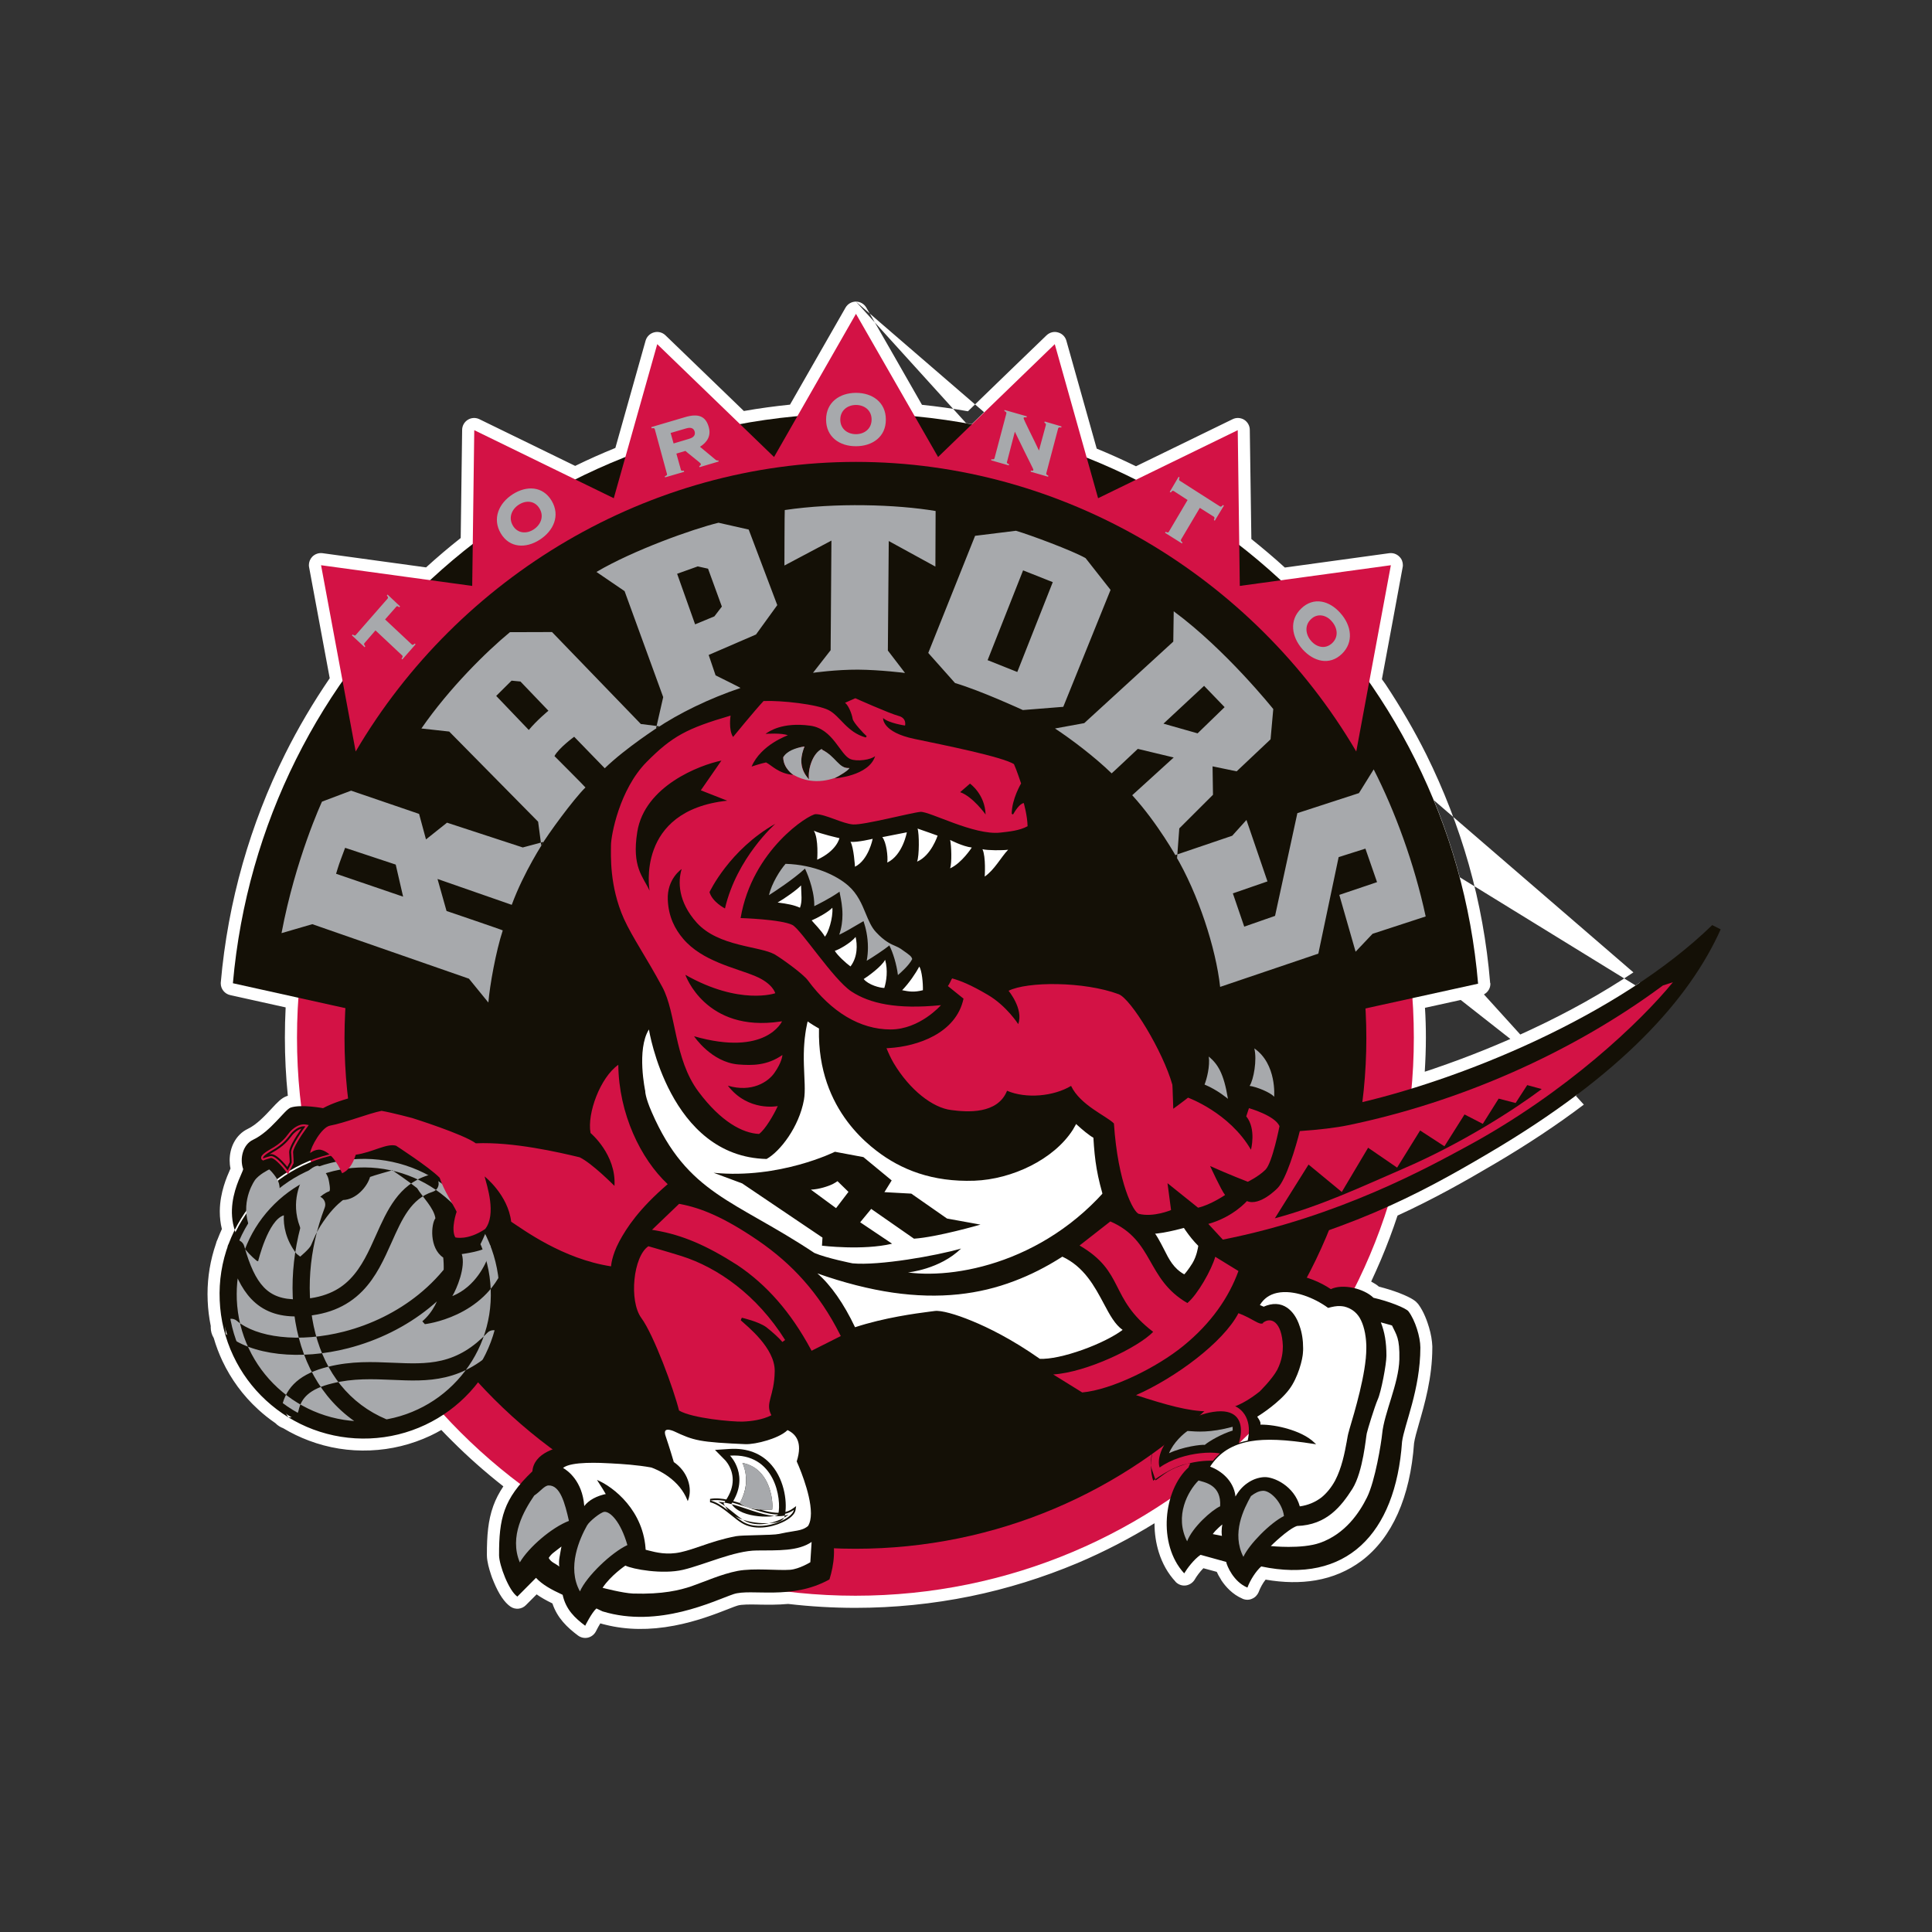 <svg width="512" height="512" viewBox="0 0 512 512" version="1.1" xmlns="http://www.w3.org/2000/svg" xmlns:sketch="http://www.bohemiancoding.com/sketch/ns"><rect x="0" y="0" width="512" height="512" fill="#333333" stroke="none"/><title>toronto-raptors</title><desc>Created with Sketch.</desc><g sketch:type="MSShapeGroup" stroke="none" stroke-width="1" fill="none"><path d="M434.655 260.338c-8.099 5.44-17.338 10.595-27.388 15.31-8.327 3.914-17.026 7.427-25.839 10.441-2.483.848-4.909 1.638-7.335 2.384.416-4.48.59-8.982.59-13.5 0-3.468-.115-6.943-.348-10.406l17.442-3.841v-.041c-.889-10.406-2.784-20.767-5.614-30.788-2.784-9.79-6.444-19.388-11.007-28.525-3.129-6.292-6.733-12.417-10.638-18.286-.53-.796-1.063-1.588-1.606-2.373l5.683-30.965s-17.268 2.373-29.166 4.001c-.104-.115-.231-.242-.403-.357-3.373-3.139-6.921-6.135-10.593-8.987-.174-12.236-.404-30.471-.404-30.471s-16.032 7.821-26.971 13.166c-4.264-2.136-8.642-4.093-13.006-5.836l-.07-.023c-3.362-12.098-8.456-30.093-8.456-30.093s-12.834 12.415-21.995 21.257c-4.967-.947-9.997-1.645-15.079-2.124-6.444-11.221-15.617-27.18-15.617-27.18s-9.108 15.925-15.535 27.139c-5.106.461-10.182 1.166-15.201 2.101-9.143-8.832-21.946-21.193-21.946-21.193s-5.024 17.824-8.444 29.921l-.399.167c-4.359 1.732-8.657 3.665-12.867 5.778-10.951-5.345-26.787-13.08-26.787-13.08s-.237 17.962-.404 30.199c-3.743 2.904-7.37 5.963-10.84 9.166l-.439.416c-11.863-1.633-28.929-3.966-28.929-3.966l5.706 30.694c-4.615 6.621-8.75 13.604-12.342 20.808-4.551 9.126-8.264 18.719-11.048 28.525-2.847 9.997-4.754 20.375-5.672 30.8l-.005.028 17.367 3.847c-.242 3.505-.376 7.018-.376 10.523 0 6.078.376 12.143 1.109 18.141-.896.012-1.749.087-2.443.282-.122.023-.219.052-.329.099-.635.225-1.577 1.247-2.76 2.523-1.825 1.964-4.331 4.652-7.201 6.003-2.027.952-3.016 3.243-3.016 5.484 0 .807.122 1.605.376 2.326l-.005.07-.04.139-.03.087-.028.068-.035.105-.058.115-.04.109-.266.623c-.844 1.929-2.421 5.519-2.478 9.713l-.005.272c0 1.703.254 3.318.757 4.871-.59 1.172-1.114 2.389-1.582 3.63l-.012.04c-.15.247-.254.524-.301.82-1.571 4.519-2.276 9.252-2.062 14.1.087 2.268.381 4.502.867 6.696-.144.675.023 1.391.48 1.934.571 2.094 1.328 4.133 2.264 6.105 2.102 4.468 5.024 8.439 8.675 11.797 1.444 1.327 2.969 2.535 4.575 3.608.312.409.762.71 1.288.837 2.08 1.287 4.291 2.359 6.613 3.236 4.787 1.79 9.83 2.605 14.987 2.396 5.146-.207 10.114-1.426 14.738-3.607 1.681-.785 3.28-1.692 4.817-2.707 1.467 1.605 2.969 3.174 4.5 4.704 4.932 4.929 10.234 9.53 15.806 13.719l-.358.439c-1.739 2.129-2.939 4.213-3.743 6.407-1.248 3.435-1.519 7.194-1.519 11.752v.306c.028.913.369 2.384.901 3.972l.139.402.15.427c.139.352.266.7.416 1.034 1.051 2.535 2.241 4.387 3.27 5.096l.017.012.017-.017c.023-.018 1.855-1.877 4.921-4.953.358.369.733.738 1.15 1.074l.134.109.005.007c1.358 1.09 3.141 2.107 5.746 3.303.896 4.079 3.552 6.367 5.988 8.184l.023.028.018-.038.012-.025c.174-.322 1.789-3.52 2.934-4.519.134.052 1.629.75 1.629.75.336.099.693.209 1.046.301l.404.109.115.03c5.139 1.287 10.789 1.358 16.835.209 5.586-1.069 10.448-2.967 13.666-4.213.306-.122.607-.244.889-.347.67-.259 1.277-.484 1.778-.658 1.594-.521 3.985-.491 6.74-.434h.134c2.184.04 4.725.082 7.427-.174l.162-.023h.035c5.89.705 11.835 1.057 17.783 1.057 10.02 0 20.07-1.01 29.836-3.002 9.52-1.945 18.865-4.847 27.794-8.616 8.755-3.712 17.211-8.301 25.134-13.646.174-.139.404-.289.59-.421-.473 1.767-.762 3.63-.889 5.505v1.097c0 2.274.301 4.519.947 6.551.83 2.575 2.079 4.791 3.729 6.592v.035l.058-.04c.53-.935 1.592-2.425 2.784-3.649.473-.468.946-.9 1.479-1.241 0 .012 6.733 1.847 6.733 1.858.127.479.53 1.628 1.305 2.887.057.068.115.125.115.189l.057.052c.946 1.421 2.311 2.909 4.194 3.682v.012-.023c.774-2.049 2.309-4.34 3.729-5.581 4.977 1.05 9.644 1.229 13.781.519 4.089-.698 7.751-2.239 10.824-4.589 7.392-5.557 11.769-15.584 12.717-29.015.174-1.431.717-3.388 1.422-5.662 1.42-4.948 3.362-11.729 3.362-19.296v-.254c-.047-1.264-.289-2.749-.705-4.213-.59-1.899-1.353-3.821-2.356-5.143l-.07-.05c-.762-.902-5.499-2.707-9.275-3.562-1.133-1.114-2.959-2.044-4.967-2.545 1.409-2.887 2.772-5.818 4.018-8.78 1.768-4.173 3.373-8.428 4.723-12.751 9.288-4.178 17.5-8.703 26.615-14.078 8.628-5.066 16.494-10.314 23.484-15.549m15.007-32.502c-8.04 5.382-17.094 10.461-26.971 15.08-8.214 3.862-16.842 7.337-25.539 10.314-.889.322-1.838.63-2.784.93.184-3.007.301-6.025.301-9.034 0-2.613-.07-5.263-.244-7.9 3.846-.832 14.785-3.249 14.785-3.249 1.479-.312 2.553-1.613 2.553-3.091 0-.1 0-.174-.07-.26v-.059c-.877-10.62-2.784-21.177-5.671-31.381-2.842-9.997-6.632-19.769-11.24-29.08-3.188-6.389-6.86-12.669-10.825-18.648-.289-.439-.647-.877-.946-1.311.473-2.384 5.499-29.679 5.499-29.679.057-.179.057-.376.057-.571 0-.808-.289-1.6-.889-2.192-.705-.738-1.709-1.09-2.715-.958 0 0-25.019 3.435-27.674 3.804-2.842-2.603-5.856-5.136-8.872-7.556-.057-2.735-.416-28.951-.416-28.951 0-1.079-.59-2.084-1.479-2.655-.946-.578-2.124-.628-3.073-.15 0 0-23.068 11.243-25.607 12.473-3.432-1.673-6.921-3.249-10.408-4.675-.774-2.713-8.04-28.599-8.04-28.599-.301-1.079-1.131-1.91-2.252-2.204-1.063-.306-2.184 0-3.016.785 0 0-18.75 18.077-20.817 20.12-4.025-.715-8.104-1.292-12.185-1.713-1.415-2.551-14.745-25.748-14.745-25.748-.566-.987-1.622-1.6-2.76-1.6m.004-.004c-1.131 0-2.194.613-2.76 1.605 0 0-13.243 23.145-14.71 25.702-4.089.421-8.195.975-12.227 1.687-2.102-2.02-20.768-20.051-20.768-20.051-.814-.785-1.963-1.09-3.049-.785-1.074.289-1.923 1.125-2.229 2.199 0 0-7.243 25.713-8.01 28.427-3.586 1.454-7.156 3.041-10.65 4.756-2.518-1.229-25.383-12.375-25.383-12.375-.981-.479-2.13-.427-3.061.15-.929.571-1.495 1.576-1.512 2.655 0 0-.348 25.939-.381 28.681-3.143 2.481-6.227 5.096-9.178 7.786-2.663-.364-27.433-3.764-27.433-3.764-1.023-.134-2.038.219-2.744.958-.565.594-.877 1.386-.877 2.192 0 .197.018.392.058.578 0 0 5.024 27.041 5.464 29.407-4.389 6.424-8.374 13.171-11.828 20.098-4.632 9.304-8.414 19.083-11.25 29.068-2.906 10.211-4.857 20.772-5.786 31.399l-.005.023-.012.282c0 1.478 1.029 2.774 2.496 3.103 0 0 10.897 2.411 14.703 3.261-.134 2.672-.202 5.362-.202 8.01 0 5.126.261 10.298.78 15.417l-.329.099-.017.012c-1.368.496-2.419 1.628-4.013 3.348-1.646 1.767-3.903 4.196-6.231 5.298l.012-.005c-1.594.75-2.889 2.019-3.748 3.687-.717 1.386-1.091 3.014-1.091 4.675 0 .738.07 1.466.226 2.159l-.092.202c-.936 2.136-2.668 6.107-2.744 10.944v.317c0 1.565.185 3.097.55 4.577-.404.877-.78 1.772-1.121 2.66-.209.411-.358.832-.461 1.259-1.477 4.296-2.222 8.758-2.222 13.313 0 .593.012 1.182.04 1.788.092 2.251.376 4.502.82 6.701l-.012.341c0 .994.277 1.964.802 2.822.595 2.072 1.375 4.128 2.299 6.088 2.287 4.836 5.445 9.144 9.402 12.772 1.45 1.346 3.004 2.58 4.627 3.689.578.599 1.288 1.062 2.067 1.346 2.149 1.292 4.441 2.401 6.809 3.285 5.186 1.957 10.655 2.834 16.241 2.603 5.584-.225 10.962-1.553 15.975-3.902.987-.466 1.952-.975 2.892-1.516.931.98 1.866 1.944 2.814 2.874 4.267 4.283 8.847 8.322 13.624 12.069-1.131 1.687-2.02 3.388-2.662 5.166-1.409 3.897-1.704 7.96-1.704 12.848l.005.307v.057c.028 1.576.595 3.545 1.056 4.924l.155.461.162.461c.157.382.307.785.468 1.159 1.333 3.204 2.812 5.375 4.389 6.477l.023.012c1.26.87 2.986.721 4.072-.386l.017-.018c.012-.005 1.034-1.034 2.835-2.845 1.126.802 2.478 1.575 4.18 2.401 1.323 3.952 4.003 6.412 6.747 8.484l.035.023c.757.559 1.728.773 2.645.554.924-.225 1.693-.838 2.12-1.692l.023-.04c.369-.738.762-1.461 1.126-2.044.272.075.538.139.802.225l.444.104.127.035c5.591 1.403 11.708 1.478 18.199.242 5.88-1.107 10.904-3.064 14.23-4.363l.884-.346c.526-.207 1.138-.439 1.629-.593 1.091-.364 3.43-.329 5.689-.284l.127.007c2.149.035 4.817.08 7.657-.179 5.885.686 11.875 1.039 17.806 1.039 10.257 0 20.491-1.034 30.489-3.071 9.701-1.985 19.218-4.953 28.389-8.802 7.034-2.984 13.885-6.527 20.398-10.55v.162c0 2.58.404 5.178 1.121 7.491.946 3.031 2.426 5.657 4.434 7.816v.03c.717.75 1.709 1.119 2.715.992 1.006-.132 1.906-.738 2.438-1.65v-.012c.414-.728 1.292-1.95 2.241-2.909.057.018 2.01.559 3.546.963.301.653.648 1.327 1.076 1.964l.114.225.058.092c1.063 1.581 2.899 3.712 5.612 4.847v.013c.832.339 1.721.339 2.483-.013.832-.334 1.422-.992 1.778-1.788v-.035c.416-1.084 1.064-2.309 1.826-3.249 4.735.82 9.171.883 13.261.19 4.551-.785 8.628-2.528 12.174-5.178 8.099-6.1 12.89-16.888 13.906-31.185.174-1.196.705-3.118 1.293-5.131 1.479-5.143 3.546-12.178 3.546-20.19v-.347c-.057-1.494-.346-3.221-.877-5.009-.426-1.414-1.303-4.086-2.852-6.158l-.232-.252c-.301-.376-1.119-1.264-4.735-2.668-1.709-.653-3.661-1.269-5.429-1.697-.6-.503-1.305-.952-2.079-1.363.889-1.927 1.778-3.877 2.598-5.816 1.606-3.797 3.084-7.718 4.389-11.67 9.576-4.387 17.973-9.139 25.609-13.646 8.743-5.136 16.737-10.446 23.759-15.758m-341.646 3.753l-.03.007.023-.007h.007zm-20.242 31.556l-.144.266.144-.266m-.232.468v.012-.012zm-.409 1.201l-.058.289.058-.289m15.351 46.953l.174.209-.174-.209m343.408-89.008c-6.86 5.171-14.67 10.336-23.241 15.347-7.808 4.624-16.391 9.5-26.265 13.915-.82.364-1.48 1.075-1.709 1.94-1.362 4.225-2.899 8.414-4.61 12.467-1.246 2.887-2.551 5.784-3.962 8.59-.244.456-.358.945-.358 1.431 0 .454.114.912.289 1.321.428.888 1.19 1.536 2.135 1.762 1.709.427 2.959 1.171 3.489 1.725.416.416.947.705 1.537.843 3.373.745 6.675 2.072 7.693 2.667.59.925 1.178 2.304 1.652 3.857v.012c.358 1.252.59 2.465.59 3.4v.184c0 7.117-1.883 13.639-3.258 18.423-.703 2.384-1.292 4.457-1.524 6.112v.202c-.889 12.48-4.794 21.721-11.412 26.7-2.727 2.032-5.856 3.376-9.472 3.984-3.731.653-7.982.484-12.601-.491-1.006-.214-1.998.057-2.772.731-.947.808-1.838 1.945-2.67 3.198-.174-.225-.346-.454-.473-.658v-.012l-.045-.04-.07-.12c-.59-.925-.819-1.663-.889-1.813v.075c-.231-1.184-1.119-2.228-2.297-2.545l-6.747-1.847c-.946-.247-1.883-.087-2.657.474-.647.416-1.246.963-1.895 1.586v.012l-.473.473c-.289-.675-.59-1.373-.832-2.119-.53-1.713-.762-3.654-.762-5.609v-.952c.057-1.635.358-3.238.762-4.791.115-.282.115-.566.115-.855 0-1.005-.473-1.974-1.293-2.58-1.133-.791-2.541-.807-3.661-.057l-.6.421c-7.751 5.223-16.022 9.708-24.591 13.345-8.767 3.694-17.926 6.532-27.211 8.426-9.517 1.952-19.337 2.944-29.183 2.944-5.798 0-11.649-.346-17.402-1.032-.237-.03-.475-.03-.705-.007l-.174.018c-2.536.244-4.944.202-7.074.169h-.134c-3.044-.052-5.677-.105-7.786.589l-.012.005c-.612.209-1.312.473-1.911.705l-.906.352c-3.108 1.201-7.808 3.041-13.116 4.053-5.572 1.05-10.77 1.005-15.455-.174l-.473-.114-.75-.214c-.336-.169-1.387-.66-1.387-.66-1.15-.529-2.49-.341-3.444.486-.576.501-1.166 1.241-1.704 2.049-.959-1.069-1.714-2.314-2.085-3.977-.214-.968-.872-1.788-1.784-2.197-2.379-1.079-3.938-1.975-5.071-2.875v-.005l-.03-.018.018.012-.094-.087c-.317-.265-.595-.524-.832-.78-.595-.63-1.422-1.009-2.276-1.02-.872-.013-1.699.316-2.322.935-.896.907-1.686 1.698-2.356 2.373-.214-.422-.444-.913-.682-1.484-.127-.301-.247-.606-.364-.923l-.134-.382-.132-.352c-.55-1.633-.71-2.655-.722-3.026v-.237c0-4.225.226-7.648 1.328-10.682.675-1.882 1.698-3.632 3.211-5.477l.322-.404c.555-.663.82-1.541.722-2.406-.109-.862-.543-1.65-1.241-2.171-5.452-4.104-10.662-8.618-15.479-13.432-1.484-1.478-2.967-3.024-4.401-4.6-1.051-1.149-2.795-1.361-4.1-.508-1.397.93-2.877 1.767-4.408 2.486-4.239 2.004-8.79 3.111-13.514 3.308-4.73.189-9.357-.543-13.751-2.192-2.114-.798-4.147-1.795-6.053-2.967-.197-.127-.416-.225-.642-.301-.162-.174-.341-.341-.536-.461-1.467-.987-2.889-2.112-4.199-3.325-3.348-3.071-6.023-6.713-7.958-10.81-.842-1.807-1.554-3.684-2.074-5.594-.08-.307-.219-.589-.381-.855l.017-.244c0-.225-.028-.451-.075-.668-.444-2.009-.71-4.074-.792-6.153-.023-.509-.035-1.015-.035-1.518 0-3.902.64-7.735 1.928-11.411.04-.12.075-.254.092-.382.07-.12.134-.237.174-.364l.017-.035c.416-1.137.906-2.251 1.45-3.341.214-.434.322-.918.322-1.409 0-.341-.04-.663-.15-.982-.393-1.222-.6-2.54-.6-3.889v-.22c.063-3.562 1.415-6.644 2.217-8.489l.294-.67.047-.132.075-.164.052-.139.04-.132.063-.179.122-.421.058-.409c.028-.145.04-.296.04-.422 0-.334-.063-.623-.195-.968-.127-.387-.197-.832-.197-1.277 0-1.206.485-2.284 1.173-2.603l.012-.007c3.437-1.628 6.174-4.575 8.172-6.718.571-.616 1.323-1.419 1.704-1.742.254-.07.745-.134 1.554-.152.901-.012 1.756-.414 2.344-1.084.508-.589.779-1.334.779-2.089l-.023-.382c-.717-5.864-1.079-11.844-1.079-17.755 0-3.41.127-6.885.364-10.303l.012-.225c0-1.478-1.028-2.79-2.495-3.108 0 0-10.713-2.378-14.611-3.238.976-9.304 2.76-18.517 5.297-27.473 2.737-9.61 6.376-19.019 10.834-27.959 3.517-7.058 7.584-13.921 12.112-20.408.376-.538.566-1.177.566-1.812 0-.197-.012-.392-.047-.594 0 0-3.714-19.971-4.904-26.366 6.289.872 24.556 3.376 24.556 3.376.952.12 1.906-.179 2.6-.827l.08-.075.358-.322c3.383-3.134 6.964-6.153 10.627-9.005.764-.583 1.225-1.499 1.23-2.47 0 0 .244-18.204.341-25.171 6.237 3.041 22.281 10.862 22.281 10.862.889.444 1.93.439 2.819-.018 4.124-2.054 8.363-3.959 12.613-5.662l.398-.15c.931-.364 1.622-1.137 1.9-2.089 0 0 5.002-17.772 6.982-24.818 5.226 5.05 18.129 17.5 18.129 17.5.739.716 1.773 1.034 2.789.848m.01-.001c4.897-.912 9.916-1.616 14.917-2.072 1.034-.08 1.952-.675 2.471-1.576 0 0 9.044-15.796 12.77-22.325 3.736 6.529 12.827 22.36 12.827 22.36.531.9 1.42 1.483 2.483 1.581 4.909.463 9.94 1.166 14.785 2.096 1.069.19 2.074-.127 2.835-.837 0 0 12.964-12.509 18.16-17.57 1.953 7.07 6.977 24.98 6.977 24.98.301.952 1.006 1.727 1.895 2.084l.057.017c4.321 1.708 8.583 3.649 12.775 5.732.889.439 1.895.444 2.772.023 0 0 16.262-7.92 22.535-10.966.07 6.995.301 25.441.301 25.441.058.97.475 1.882 1.248 2.476 3.604 2.787 7.091 5.754 10.396 8.802l.244.247.174.115c.658.641 1.594.947 2.541.82 0 0 18.516-2.535 24.845-3.411-1.19 6.4-4.909 26.637-4.909 26.637-.058.197-.058.399-.058.589 0 .635.174 1.276.531 1.812.531.763 1.063 1.548 1.594 2.326 3.846 5.754 7.393 11.781 10.478 17.934 4.434 8.964 8.097 18.371 10.753 27.983 2.553 8.935 4.321 18.169 5.266 27.457-3.903.86-14.725 3.233-14.725 3.233-1.422.322-2.483 1.62-2.483 3.096v.232c.242 3.381.358 6.816.358 10.193 0 4.382-.174 8.825-.6 13.213v.282c0 .952.428 1.87 1.19 2.465.82.675 1.895.888 2.957.578 2.426-.755 4.909-1.568 7.393-2.411 8.929-3.066 17.741-6.609 26.197-10.575 10.109-4.766 19.522-10.002 27.804-15.544m-361.048 115.602l.259.075-.259-.075m59.612 13.16v.007-.007m17.253 37.731l-.018.04.012-.04h.007zm159.684-15.352c-.358.491-.658.93-.832 1.297v.025c.302-.539.533-.994.832-1.322m76.652-153.149v-.024.023zm-321.079 49.607l-.005.005v.025l.005-.03m-.226.726l-.005.012.005-.012zm308.344 34.031v.007l.058.005-.058-.012m.232.244v.022-.022zm2.852 6.181v-.012.012zm-233.39 65.136l-.012-.007.012.007" id="Shape" fill="#fff"/><path id="Shape" fill="#fff" d="M323.708 418.843v-.007.007z"/><path d="M78.707 274.979c0-81.686 66.239-147.9 147.977-147.9 81.766 0 147.997 66.215 147.997 147.9 0 81.707-66.234 147.904-147.997 147.904-81.739 0-147.977-66.198-147.977-147.904" id="Shape" fill="#D31245"/><path d="M91.299 275.124c0-74.731 60.636-135.33 135.393-135.33 74.84 0 135.403 60.599 135.403 135.33 0 74.741-60.561 135.315-135.403 135.315-74.758 0-135.393-60.576-135.393-135.315" id="Shape" fill="#141006"/><path d="M140.973 278.125c-.047-.838-.063-2.051-.063-2.909.063-47.316 38.192-85.566 85.817-85.566 47.604 0 85.802 38.354 85.802 85.473 0 .86.058 2.141 0 2.977l79.181-17.411c-7.148-84.604-78.349-151.106-165.017-151.106-86.862 0-157.501 66.342-164.973 150.986l79.253 17.556z" id="Shape" fill="#141006"/><path d="M226.84 122.408c54.868 0 105.264 30.262 132.582 76.748l9.171-49.366-40.035 5.484-.543-41.274-37.007 18.031-11.482-40.824-30.924 29.905-21.763-37.945-21.709 37.945-30.956-29.905-11.517 40.824-36.974-18.031-.543 41.274-40.058-5.484 9.176 49.366c27.313-46.486 77.709-76.748 132.581-76.748" id="Shape" fill="#D31245"/><path d="M106.62 174.76l-.214-.209c.398-.508.334-.698.155-.867l-7.053-6.621-2.917 3.371c-.184.202-.15.392.214.842l-.174.244-3.378-3.146.207-.23c.486.341.647.341.832.122l8.431-9.638c.185-.209.139-.369-.209-.832l.19-.23 3.322 3.129-.202.237c-.48-.334-.63-.364-.814-.139l-2.957 3.366 7.041 6.602c.15.179.351.242.814-.219l.231.209-3.519 4.008zm39.567-42.061c2.344 3.936.508 7.983-3.166 10.343-3.639 2.338-7.97 2.223-10.297-1.673-2.332-3.926-.525-8.017 3.131-10.371 3.691-2.366 7.987-2.218 10.332 1.702m-10.269 6.597c1.258 2.107 3.627 2.233 5.487 1.022 1.878-1.207 2.842-3.458 1.571-5.569-1.248-2.096-3.616-2.228-5.475-1.01-1.883 1.194-2.829 3.457-1.582 5.557m44.517-14.845c.04.26.167.404.762.272l.122.306-5.059 1.478-.075-.294c.63-.237.63-.427.56-.653l-3.216-11.809c-.087-.225-.167-.387-.855-.244l-.07-.322 8.941-2.638c3.597-1.074 5.52-.214 6.301 2.69.642 2.319-.486 3.994-2.339 5.165l4.06 3.371c.282.254.543.322.797.225l.092.306-5.078 1.506-.075-.294c.329-.134.468-.312.421-.618-.08-.237-3.644-2.956-4.077-3.4l-2.398.71 1.188 4.243zm-1.93-6.933l4.077-1.217c1.472-.416 1.716-1.207 1.502-1.95-.202-.721-.82-1.247-2.236-.825l-4.124 1.212.78 2.78zm56.252-6.344c.035 4.594-3.581 7.077-7.918 7.077-4.314.03-7.918-2.446-7.918-7.053 0-4.594 3.592-7.082 7.918-7.093 4.314-.005 7.918 2.46 7.918 7.07m-12.07.025c0 2.488 1.947 3.856 4.152 3.856 2.2 0 4.142-1.391 4.142-3.879 0-2.481-1.942-3.861-4.142-3.861-2.206.005-4.152 1.408-4.152 3.884m44.005-1.612c.058-.23.058-.421-.53-.653l.057-.294 5.915 1.692-.115.301c-.531-.134-.705-.012-.775.139-.057.282 2.969 6.17 4.089 8.623l1.838-6.776c.057-.301-.127-.496-.416-.606l.115-.317 4.434 1.304-.057.307c-.6-.139-.774.023-.832.242l-3.129 11.832c-.058.237-.058.432.53.653l-.057.306-4.622-1.333.058-.312c.416.144.6.052.658-.105.058-.334-.416-.86-4.909-10.193l-2.067 7.965c-.127.237-.07.427.53.658l-.069.312-4.667-1.344.057-.294c.648.115.774-.04.832-.266l3.131-11.841zm42.056 31.613l.174-.282c.53.312.703.185.83 0l4.967-8.416-3.672-2.384c-.289-.134-.416-.075-.762.386l-.301-.15 2.356-3.999.244.155c-.174.554-.174.745.069.888l10.638 6.793c.301.15.416.087.774-.364l.289.155-2.424 4.001-.244-.174c.244-.559.184-.716 0-.872l-3.721-2.349-4.967 8.376c-.114.214-.114.411.359.797l-.115.266-4.493-2.825zm46.839 32.109c-3.256 3.118-7.45 2.044-10.418-1.257-2.889-3.278-3.604-7.711-.301-10.829 3.268-3.128 7.462-2.054 10.349 1.247 2.957 3.295 3.616 7.721.369 10.839m-8.165-9.224c-1.778 1.668-1.422 4.126.058 5.789 1.479 1.692 3.776 2.228 5.556.559 1.778-1.663 1.42-4.109-.115-5.789-1.422-1.685-3.778-2.228-5.499-.559" id="Shape" fill="#A7A9AC"/><path d="M456 246.285c-8.212 18.283-26.012 38.489-61.682 59.442-18.804 11.098-37.667 21.085-72.735 28.899l-35.958-43.901c8.986 4.086 51.216 6.729 72.03 2.129 28.982-6.337 71.256-23.571 96.103-47.695" id="Shape" fill="#141006"/><path d="M94.913 307.144c-19.798.813-35.26 17.53-34.421 37.35.82 19.844 17.534 35.231 37.385 34.435 19.844-.808 35.235-17.53 34.451-37.362-.827-19.821-17.564-35.241-37.415-34.423" id="Shape" fill="#A7B1B7"/><path d="M94.844 305.311c-5.099.207-10.008 1.414-14.588 3.578-4.423 2.091-8.346 4.981-11.677 8.595-3.315 3.6-5.868 7.74-7.577 12.312-1.779 4.721-2.558 9.697-2.344 14.776.214 5.091 1.409 10.002 3.569 14.574 2.085 4.417 4.967 8.341 8.576 11.665 3.609 3.318 7.756 5.869 12.324 7.589 4.735 1.783 9.726 2.568 14.825 2.366 5.099-.207 10.003-1.403 14.571-3.567 4.419-2.077 8.346-4.964 11.672-8.571 3.315-3.602 5.88-7.753 7.594-12.323 1.779-4.727 2.571-9.713 2.363-14.805-.202-5.103-1.41-9.997-3.564-14.576-2.097-4.41-4.972-8.327-8.583-11.657-3.621-3.325-7.763-5.881-12.336-7.598-4.737-1.772-9.731-2.573-14.825-2.359m13.537 5.799c4.124 1.548 7.866 3.856 11.134 6.856 3.258 3.002 5.863 6.551 7.739 10.528 1.947 4.128 3.038 8.548 3.228 13.148.185 4.6-.543 9.102-2.137 13.369-1.559 4.133-3.865 7.873-6.86 11.134-2.997 3.248-6.543 5.853-10.528 7.735-4.13 1.945-8.553 3.029-13.156 3.214-4.603.185-9.103-.529-13.375-2.134-4.13-1.548-7.878-3.862-11.136-6.853-3.251-3.007-5.861-6.546-7.739-10.535-1.947-4.121-3.038-8.553-3.223-13.153-.017-.498-.035-.987-.035-1.478 0-4.081.728-8.064 2.149-11.862 1.547-4.121 3.846-7.861 6.844-11.111 3.002-3.266 6.548-5.876 10.546-7.758 4.13-1.962 8.56-3.041 13.156-3.226 4.608-.194 9.108.521 13.393 2.126m-30.245 25.635c-.461 6.212.035 12.168 1.479 17.685 1.512 5.808 4.013 10.897 7.432 15.157 3.662 4.555 8.287 8.03 13.746 10.314l1.42-3.386c-4.886-2.051-9.026-5.161-12.301-9.229-3.091-3.851-5.36-8.491-6.747-13.783-1.333-5.131-1.796-10.68-1.362-16.484.416-5.796 1.721-11.557 3.84-17.137l-3.442-1.304c-2.241 5.908-3.609 12.021-4.065 18.168m21.918-9.231c-1.883 4.198-3.825 8.531-6.954 11.74-1.646 1.685-3.482 2.939-5.626 3.844-2.459 1.027-5.278 1.565-8.581 1.656-4.107.094-7.074-.975-9.338-3.371-2.109-2.228-3.724-5.639-5.25-11.047l-3.547.994c1.704 6.02 3.592 9.887 6.122 12.57 2.986 3.168 6.942 4.647 12.1 4.532 7.121-.184 12.596-2.343 16.748-6.602 3.599-3.677 5.672-8.322 7.676-12.821 1.415-3.151 2.749-6.13 4.51-8.559 1.866-2.587 3.973-4.185 6.625-5.021l-1.114-3.515c-7.462 2.378-10.466 9.09-13.37 15.601m11.093 15.919c-5.666 4.564-12.545 7.987-19.885 9.869-5.84 1.499-11.701 1.975-16.974 1.379-4.984-.554-9.171-2.089-11.799-4.311l-2.368 2.794c3.216 2.73 7.975 4.525 13.763 5.173 5.706.646 12.025.132 18.297-1.478 7.848-2.009 15.206-5.669 21.27-10.563 7.046-5.684 12.251-12.838 15.455-21.268l-3.437-1.311c-2.974 7.815-7.796 14.451-14.322 19.717m-7.064 18.145c-5.353-.237-10.887-.479-17.031 1.045-3.587.882-6.291 2.152-8.247 3.872-1.935 1.692-3.148 3.809-3.714 6.476l3.592.773c.59-2.759 2.149-5.806 9.253-7.554 5.637-1.398 10.897-1.166 15.987-.945 4.804.207 9.338.409 13.998-.681 2.546-.594 4.864-1.513 7.109-2.822 2.471-1.426 4.787-3.291 7.069-5.679l-2.663-2.535c-8.391 8.788-16.251 8.443-25.353 8.05" id="Shape" fill="#141006"/><path d="M94.913 307.144c-19.798.813-35.26 17.53-34.421 37.35.82 19.844 17.534 35.231 37.385 34.435 19.844-.808 35.235-17.53 34.451-37.362-.827-19.821-17.564-35.241-37.415-34.423" id="Shape" fill="#A7A9AC"/><path d="M94.816 304.877c-5.146.214-10.119 1.426-14.745 3.608-4.476 2.122-8.449 5.05-11.811 8.703-3.362 3.649-5.931 7.838-7.664 12.443-1.796 4.786-2.593 9.818-2.373 14.962.209 5.148 1.427 10.112 3.609 14.734 2.109 4.468 5.024 8.439 8.675 11.797 3.651 3.355 7.848 5.946 12.469 7.683 4.794 1.79 9.835 2.605 14.992 2.396 5.151-.207 10.114-1.426 14.745-3.607 4.464-2.107 8.433-5.021 11.799-8.668 3.362-3.649 5.943-7.843 7.681-12.468 1.789-4.784 2.605-9.835 2.403-14.99-.214-5.148-1.432-10.107-3.616-14.723-2.109-4.48-5.031-8.446-8.68-11.797-3.651-3.36-7.848-5.95-12.481-7.688-4.794-1.798-9.841-2.6-15.004-2.386m13.41 6.643c4.065 1.53 7.773 3.804 10.991 6.771 3.223 2.957 5.793 6.459 7.647 10.385 1.923 4.079 2.997 8.451 3.181 12.986.185 4.549-.525 8.987-2.107 13.2-1.53 4.069-3.818 7.763-6.775 10.977-2.962 3.216-6.458 5.796-10.391 7.641-4.072 1.929-8.443 2.991-13.001 3.174-4.533.184-8.981-.519-13.196-2.101-4.077-1.536-7.774-3.809-10.991-6.771-3.211-2.961-5.781-6.459-7.641-10.396-1.923-4.079-2.992-8.444-3.188-12.991-.012-.491-.023-.977-.023-1.461 0-4.016.71-7.948 2.12-11.705 1.525-4.069 3.794-7.763 6.752-10.972 2.962-3.214 6.463-5.789 10.401-7.653 4.089-1.939 8.461-3.002 13.001-3.193 4.55-.187 8.997.523 13.22 2.109m207.201 76.282c-2.483.22-5.856 1.738-9.818 4.595-.705-2.102-.82-5.126-.058-8.087v-.1l.775-6.4c-4.678-1.12-9.472-2.77-14.912-4.64l-6.977 1.57c-12.59-12.14-31.814-20.726-35.188-20.702-6.324-.023-22.137 3.45-35.472 10.446l-1.923-2.799-1.028.045c1.883 5.178-.769 8.785-.566 11.266 6.307 1.346 8.403 7.429 6.658 14.828 2.506 3.153 5.233 13.599 3.216 17.421 1.49 4.841.912 9.389-.322 13.325-10.13 5.622-20.733 2.331-25.417 3.897-5.123 1.725-19.816 9.114-34.705 4.57l-1.634-.773c-1.225 1.05-2.974 4.577-2.974 4.577-2.685-2.02-5.123-4.255-5.978-8.197-2.974-1.361-5.398-2.7-7.058-4.5-3.124 3.139-4.944 4.974-4.944 4.974-2.276-1.57-4.794-8.312-4.845-10.904-.023-9.742 1.114-14.955 8.83-22.29.762-9.466 22.715-8.052 30.107-6.055 0 0-.906-3.827-1.789-7.422-.82-3.573 3.101-5.604 3.101-5.604-2.546-12.001-9.54-16.316-9.667-28.317-16.085-1.443-25.694-11.303-27.976-13.385 0 0 .169 2.85-1.138 6.13-5.377 13.921-21.133 15.646-21.133 15.646l-.675-.75c5.758-4.958 5.95-13.28 5.539-16.9-3.743-2.51-3.216-8.9-2.067-10.411-.421-2.759-3.333-5.507-4.857-7.977-2.344-1.894-6.555-4.744-6.555-4.744s-5.007 1.396-5.908 1.773c-.757 2.625-3.719 6.008-7.161 6.117 0 0-1.982 1.334-4.319 4.457-2.725 3.677-3.049 5.061-4.17 7.539-.428.968-2.864 3.001-2.864 3.001l-.971-.755c-2.859-3.66-3.524-7.497-3.362-10.199-4.21 1.282-6.815 12.18-6.815 12.18l-.376-.122c-12.185-10.054-3.731-22.828-3.586-24.294-.982-2.794-.075-6.521 2.617-7.78 4.723-2.223 8.339-7.937 9.962-8.524 2.732-.945 8.588.15 8.588.15 5.163-2.782 12.632-3.896 14.992-4.565 3.131-.466 14.931 2.523 27.243 8.723 5.724-.566 20.433 1.65 22.974 2.648-.282-10.258 4.608-19.296 10.695-24.571 2.553-2.81 5.788-6.776 10.708-9.222 5.048-2.448 59.637-13.474 67.092-13.37 8.743-.589 18.869 1.125 23.764 4.981 3.141 1.368 11.664 14.744 11.134 30.958 2.241.813 4.897 2.411 5.139 4.109 15.432.162 34.423 19.976 36.79 24.807 2.413 4.832 8.396 12.542 17.557 16.057-.473 3.318-1.362 5.94-2.483 7.878 6.089-7.27 16.033-4.133 21.474-.473 3.131-1.506 8.755-.19 11.298 2.291 3.962.89 8.628 2.725 9.275 3.602 1.778 2.338 3.143 6.804 3.143 9.593 0 11.083-4.264 20.462-4.852 24.957-1.708 24.52-14.854 37.783-37.32 33.044-1.422 1.271-2.899 3.573-3.661 5.604-3.672-1.525-5.44-5.761-5.626-6.804l-6.79-1.877c-1.778 1.217-3.559 3.62-4.332 4.911-7.149-7.723-5.487-22.135 1.19-28.12v-.145l.411-.892zm-233.622-69.377c-2.259 5.95-3.644 12.103-4.107 18.291-.461 6.243.035 12.26 1.49 17.817 1.525 5.864 4.067 11.019 7.519 15.326 3.708 4.605 8.391 8.125 13.918 10.446 1.155.486 2.49-.057 2.974-1.217.486-1.166-.058-2.486-1.225-2.971-4.81-2.02-8.894-5.098-12.122-9.102-3.049-3.804-5.295-8.386-6.658-13.616-1.328-5.086-1.784-10.587-1.362-16.357.426-5.739 1.721-11.463 3.823-17.005.451-1.166-.15-2.481-1.312-2.932-1.178-.441-2.488.144-2.939 1.321m31.487-6.916c-7.647 2.43-10.702 9.236-13.647 15.828-1.848 4.161-3.771 8.461-6.86 11.624-1.594 1.64-3.39 2.864-5.48 3.729-2.408 1.005-5.17 1.548-8.421 1.635-3.968.08-6.844-.94-9.011-3.238-2.055-2.176-3.639-5.534-5.151-10.862-.348-1.207-1.594-1.912-2.807-1.581-1.213.352-1.916 1.605-1.566 2.817 1.714 6.073 3.626 10.009 6.221 12.751 3.078 3.254 7.144 4.779 12.423 4.652 7.241-.179 12.81-2.384 17.056-6.724 3.644-3.734 5.734-8.416 7.756-12.941 2.767-6.205 5.158-11.537 10.859-13.362 1.206-.376 1.865-1.65 1.479-2.85-.376-1.199-1.652-1.864-2.849-1.476m-53.712 38.785c.809-.957 2.247-1.079 3.2-.259 2.558 2.171 6.665 3.67 11.557 4.213 5.226.593 11.038.109 16.824-1.368 7.276-1.87 14.098-5.253 19.718-9.783 6.468-5.216 11.24-11.786 14.19-19.532.439-1.182 1.756-1.767 2.927-1.321 1.178.444 1.768 1.755 1.317 2.932-3.235 8.508-8.484 15.735-15.587 21.46-6.117 4.934-13.532 8.611-21.438 10.648-6.306 1.623-12.688 2.136-18.453 1.491-5.868-.67-10.713-2.481-13.998-5.275l-.256-3.208zm15.086 22.584c1.178-5.517 5.094-8.917 12.289-10.678 6.197-1.535 11.759-1.297 17.148-1.062 4.523.195 8.779.386 12.885-.578 4.505-1.057 8.351-3.388 12.14-7.337.86-.912 2.304-.945 3.216-.075.906.867.941 2.303.07 3.209-2.311 2.418-4.655 4.306-7.168 5.761-2.269 1.327-4.638 2.258-7.225 2.869-4.718 1.102-9.281.9-14.11.686-5.064-.214-10.297-.446-15.871.94-2.939.716-5.083 1.685-6.52 2.961-1.253 1.107-2.027 2.453-2.408 4.26-.266 1.229-1.472 2.009-2.703 1.743l-1.744-2.698zm250.752 13.298c-1.292-2.077-12.058-1.68-18.098 2.732-1.41-4.191 4.319-13.2 14.137-14.736 12.002-1.887 6.388 12.42 3.962 12.004m-4.252-14.1c-3.141.491-6.097 1.675-8.697 3.533-2.311 1.61-4.262 3.654-5.614 5.904-1.719 2.921-2.309 5.869-1.535 8.085l.936 2.72 2.311-1.698c2.252-1.623 5.556-2.822 9.113-3.313 3.246-.439 5.442-.109 6.089.19l.359.611.946.15c.947.179 2.356-.068 3.835-2.216.889-1.379 1.606-3.29 1.895-5.103.416-2.378.058-4.473-.946-6.055-1.124-1.735-3.492-3.635-8.69-2.81m-10.65 11.632c1.838-3.031 5.743-6.569 11.298-7.429 1.535-.244 2.725-.184 3.546.157.531.225.889.571 1.133 1.09.174.416.231.952.231 1.553 0 .716-.114 1.53-.358 2.361-.289.952-.647 1.673-.947 2.141-.473-.209-1.063-.371-1.708-.498-2.254-.416-5.327-.306-8.456.324-1.537.312-3.489.825-5.44 1.666.17-.414.413-.882.702-1.366" id="Shape" fill="#141006"/><path d="M176.247 380.626c1.114 3.291 2.184 6.931 2.184 6.931 3.691 2.518 4.914 6.748 3.818 9.807-2.304-5.621-7.998-8.052-9.609-8.623-3.402-.618-7.081-.907-10.742-1.095-3.656-.202-11.106-.509-12.949 1.403 1.843.968 5.459 4.034 5.764 10.528 1.606-2.436 4.58-3.238 6.169-3.562 1.375-.254 5.106 4.894 5.978 6.586 1.328 2.47 3.957 8.189 3.957 8.189 2.224.531 5.434 1.656 9.662.698 4.246-.935 8.224-3.029 14.663-4.225 1.681-.316 9.686-.225 11.32-.604 4.331-.963 6.058-.693 7.786-2.141 2.917-4.525-2.941-17.247-2.941-17.247 1.542-4.807-.023-7.312-2.628-8.473-2.149 2.223-8.506 3.879-11.186 3.759-12.225-.543-13.56-.947-18.815-3.406-.003-.002-3.499-1.616-2.431 1.476" id="Shape" fill="#fff"/><path d="M176.191 378.833c-.381.327-.409.952-.099 1.852 1.109 3.238 2.165 6.88 2.172 6.915l.023.047.047.038c1.721 1.166 2.992 2.77 3.644 4.624.341.925.496 1.853.496 2.754 0 .641-.082 1.257-.254 1.842-1.016-2.263-2.675-4.236-4.949-5.876-1.987-1.443-3.858-2.189-4.573-2.443l-.012-.005h-.012c-3.731-.67-7.721-.94-10.77-1.09-4.765-.266-11.297-.392-13.069 1.443l-.15.15.19.105c.896.466 5.342 3.158 5.677 10.395l.023.491.261-.409c1.15-1.72 3.188-2.904 6.075-3.498 1.173-.214 4.8 4.57 5.804 6.506 1.317 2.441 3.921 8.127 3.95 8.184l.035.07.931.237c2.172.566 5.134 1.327 8.877.484 1.801-.392 3.562-.999 5.429-1.638 2.586-.888 5.515-1.894 9.235-2.587.792-.15 3.079-.207 5.297-.265 2.541-.068 5.151-.132 6.03-.334 1.387-.312 2.53-.496 3.447-.648 1.998-.327 3.205-.519 4.413-1.535l.017-.012.012-.023c.56-.867.837-2.079.837-3.607 0-1.825-.393-4.111-1.195-6.841-1.016-3.452-2.344-6.459-2.546-6.891.398-1.264.595-2.401.595-3.441 0-.813-.122-1.558-.376-2.216-.503-1.316-1.497-2.303-2.957-2.956l-.099-.045-.087.087c-2.055 2.134-8.358 3.821-11.066 3.705-12.347-.548-13.567-.963-18.753-3.393-.072-.03-1.823-.838-2.55-.174m.207 1.748c-.115-.301-.195-.646-.195-.952 0-.23.057-.427.202-.559.475-.434 1.749.017 2.2.225 2.541 1.189 4.239 1.945 6.825 2.435 2.64.498 6.272.728 12.047.982 1.38.063 3.672-.329 5.85-1.005 1.444-.439 4.013-1.373 5.377-2.718 1.323.618 2.234 1.536 2.692 2.73.242.63.358 1.334.358 2.114 0 1.009-.202 2.147-.601 3.393l-.012.058.023.062c.045.1 3.736 8.19 3.736 13.674 0 1.344-.226 2.535-.774 3.398-1.138.93-2.241 1.12-4.239 1.438-.924.15-2.074.341-3.465.653-.844.19-3.444.266-5.972.322-2.322.063-4.528.115-5.342.266-3.749.705-6.683 1.708-9.275 2.603-1.866.641-3.627 1.241-5.388 1.635-3.679.825-6.608.068-8.727-.479l-.797-.202c-.306-.646-2.685-5.829-3.926-8.132-.421-.832-1.566-2.528-2.819-4.053-1.535-1.852-2.668-2.742-3.333-2.613-2.772.578-4.782 1.673-6.012 3.266-.48-6.648-4.406-9.414-5.619-10.107 2.142-1.782 10.032-1.356 12.672-1.206 3.043.155 7.006.414 10.707 1.09.717.247 2.553.975 4.505 2.389 2.344 1.698 4.032 3.757 5.007 6.142l.157.382.144-.386c.259-.74.398-1.543.398-2.361 0-.94-.174-1.912-.52-2.864-.675-1.894-1.963-3.538-3.719-4.744-.13-.463-1.129-3.836-2.164-6.876" id="Shape" fill="#141006"/><path d="M159.689 420.788c2.102-3.228 6.042-5.893 6.042-5.893 1.878.952 9.825 2.411 15.3 1.114 5.504-1.292 13.629-5.08 19.504-5.115 5.711-.052 10.951.214 14.553-2.263l-.341 5.375s-2.877 1.788-5.337 2.002c-3.205.254-9.599-.514-13.935.301-4.337.855-8.53 2.77-12.232 4.064-3.009 1.02-7.589 2.182-15.472 1.934-2.705-.105-8.082-1.52-8.082-1.52m-11.463-5.609s-.212-.877.052-2.498c.369-2.223.52-2.84.52-2.84-2.264 1.783-2.535 1.783-3.383 3.029.595 1.212 1.975 1.525 2.812 2.309m67.589-78.162c3.686 2.88 7.509 8.12 10.702 14.908 9.31-3.082 19.423-4.039 21.248-4.342 2.668-.397 14.321 3.249 27.743 12.682 5.683.265 17.452-4.069 22.235-7.838-5.151-3.29-6.388-15.012-16.205-19.579-16.035 10.193-35.483 15.087-65.722 4.168" id="Shape" fill="#fff"/><path d="M281.48 332.721c-4.309 2.737-8.515 4.854-12.775 6.464-4.782 1.813-9.584 2.957-14.725 3.498-5.447.589-11.291.439-17.383-.432-6.451-.94-13.445-2.764-20.728-5.385l-.155.276c3.743 2.939 7.537 8.209 10.65 14.853l.07.132.132-.045c7.866-2.598 16.24-3.677 19.793-4.139.647-.099 1.119-.157 1.409-.195 1.241-.185 4.735.553 9.766 2.643 4.022 1.668 10.409 4.762 17.918 9.995v.023l.058.007c2.668.132 6.86-.756 11.539-2.401 4.434-1.605 8.513-3.642 10.812-5.46l.174-.132-.174-.134c-2.067-1.304-3.489-3.959-5.139-7.018-1.121-2.204-2.483-4.704-4.194-6.936-2.022-2.57-4.274-4.4-6.921-5.622l-.069-.035-.057.045zm-27.437 10.286c5.146-.549 9.983-1.698 14.789-3.533 4.251-1.605 8.456-3.722 12.705-6.445 5.799 2.712 8.525 7.855 10.951 12.387 1.594 3.024 3.016 5.627 5.024 7.023-2.368 1.762-6.272 3.719-10.591 5.263-4.61 1.645-8.687 2.518-11.355 2.401-7.45-5.242-13.838-8.341-17.925-10.014-4.436-1.847-8.327-2.892-9.928-2.662-.237.045-.767.109-1.427.184-3.54.461-11.84 1.548-19.694 4.121-2.934-6.21-6.444-11.233-9.98-14.267 6.999 2.47 13.723 4.185 19.983 5.096 6.094.878 11.938 1.034 17.449.446z" id="Shape" fill="#141006"/><path d="M297.269 319.094c12.185 7.002 9.761 15.093 16.621 18.817 0 0 .946-.888 2.241-3.076 1.305-2.142 1.606-4.739 1.606-4.739-5.44-5.327-8.398-14.066-13.838-17.737l-6.63 6.734z" id="Shape" fill="#fff"/><path d="M296.98 319.122l.174.105c6.919 3.964 9.101 8.207 10.996 11.953 1.422 2.817 2.668 5.242 5.626 6.875l.115.052.114-.082c0-.035.947-.923 2.311-3.111 1.236-2.147 1.537-4.692 1.594-4.796v-.075l-.057-.058c-2.426-2.366-4.378-5.442-6.215-8.409-2.356-3.745-4.608-7.289-7.681-9.344l-.115-.07-6.86 6.961zm6.919-6.546c2.957 2.02 5.139 5.495 7.45 9.171 1.895 2.961 3.778 6.02 6.204 8.411-.058.439-.404 2.7-1.537 4.594-1.121 1.777-1.895 2.695-2.184 2.961-2.84-1.588-4.018-3.947-5.383-6.678-.946-1.813-1.952-3.867-3.672-5.923-1.825-2.314-4.251-4.288-7.266-6.061.289-.269 6.204-6.294 6.389-6.474z" id="Shape" fill="#141006"/><path d="M354.398 345.979c-1.006.068-2.426.466-2.426.466-5.556-4.103-14.9-6.654-18.331-.514l1.246.536c6.921-3.151 10.638 4.393 10.281 11.926-.115 1.927-1.41 6.684-3.661 9.668-2.784 3.792-8.515 7.337-8.515 7.337.889 1.344 1.121 1.777.764 2.314 4.089-.132 11.353 1.535 14.553 4.807-13.422-2.141-22.651-1.857-27.861 6.228 2.785.963 6.632 3.722 6.86 8.369 1.779-3.463 4.678-5.323 7.693-5.507 2.541-.115 7.923 2.321 9.345 7.786 11.586-1.57 12.06-15.723 13.25-20.034 1.293-4.278 4.967-16.114 4.667-22.861-.289-6.701-2.6-9.546-5.915-10.396.002 0-.944-.219-1.95-.125" id="Shape" fill="#fff"/><path d="M338.378 342.326c-2.194.461-3.858 1.65-4.909 3.527l-.058.15 1.479.635.058-.03c2.241-1.027 4.251-.963 5.96.209 1.373.935 2.483 2.561 3.198 4.697.717 2.061 1.006 4.438.891 6.875-.127 1.772-1.293 6.551-3.604 9.586-2.727 3.717-8.456 7.249-8.526 7.284l-.114.092.057.139c.947 1.351 1.133 1.703.832 2.129l-.174.254.289-.012c2.135-.063 4.967.352 7.576 1.12 2.772.83 5.014 1.984 6.493 3.301-7.393-1.154-12.533-1.351-16.551-.635-2.426.421-4.493 1.166-6.261 2.274-1.848 1.171-3.432 2.73-4.678 4.744l-.127.169.184.068c2.957 1.022 6.505 3.787 6.804 8.225v.584l.301-.521c.819-1.656 1.952-2.977 3.303-3.926 1.236-.888 2.715-1.409 4.194-1.506 1.074-.045 2.957.392 4.977 1.777 1.479 1.034 3.42 2.887 4.194 5.893l.069.139.115-.023c2.299-.307 4.321-1.137 6.028-2.453 1.41-1.139 2.658-2.667 3.661-4.555 1.838-3.44 2.612-7.422 3.131-10.336.244-1.12.428-2.091.6-2.789l.174-.503c1.422-4.756 4.737-15.897 4.436-22.412-.232-6.13-2.184-9.575-6.03-10.545 0-.005-.946-.225-2.008-.139-.891.058-2.01.371-2.311.446-3.602-2.647-9.215-4.886-13.651-3.932m.058.306c4.378-.937 9.863 1.302 13.479 3.936l.057.045.058-.018c0-.005 1.362-.397 2.368-.461 1.006-.075 1.895.127 1.895.127 1.721.444 3.073 1.403 4.018 2.932 1.006 1.703 1.664 4.168 1.779 7.319v.825c0 6.552-3.143 16.942-4.493 21.489l-.127.503c-.232.71-.404 1.692-.59 2.817-.531 2.897-1.293 6.853-3.073 10.253-1.006 1.842-2.254 3.335-3.604 4.443-1.662 1.259-3.557 2.054-5.741 2.366-1.479-5.38-6.86-7.885-9.472-7.758-1.524.094-3.061.635-4.366 1.56-1.305.882-2.368 2.089-3.2 3.578-.461-4.196-3.835-6.856-6.733-7.912 1.236-1.894 2.715-3.366 4.483-4.475 1.789-1.09 3.729-1.818 6.157-2.244 4.089-.711 9.288-.498 16.967.721l.486.075-.359-.346c-1.895-1.905-4.85-3.077-7.034-3.719-2.483-.756-5.266-1.177-7.393-1.144.047-.092.047-.195.047-.294 0-.456-.289-.975-.877-1.807.946-.559 5.97-3.839 8.513-7.284 2.311-3.082 3.557-7.955 3.616-9.755.045-.376.045-.738.045-1.114 0-2.084-.289-4.093-.936-5.881-.705-2.209-1.895-3.884-3.315-4.859-1.768-1.207-3.905-1.292-6.204-.259-.127-.047-.774-.336-1.006-.439 1.008-1.698 2.545-2.782 4.555-3.221" id="Shape" fill="#141006"/><path d="M365.939 350.441c1.006 2.573 1.479 5.24 1.479 8.853 0 2.263-1.422 9.708-2.322 11.619-.819 1.889-2.713 8.07-2.889 8.947-.231.912-.946 10.071-3.789 14.666-2.957 4.605-6.79 9.628-14.715 9.875-2.426.837-6.931 5.317-6.931 5.317s8.167.888 13.076-.862c6.688-2.378 10.408-7.982 12.418-12.028 2.194-4.427 3.789-14.522 4.018-16.825.531-5.599 4.378-13.228 4.563-19.739.114-5.742-.775-6.459-1.953-8.999l-2.954-.825zm-44.541 56.109l2.426.478c-.232-1.621.114-3.034.114-3.034s-1.708 1.338-2.54 2.556m-95.475-71.752c6.959.67 22.264-2.014 28.767-3.919-5.619 5.519-14.075 6.332-14.075 6.332 14.195 1.875 39.973-3.757 56.884-27.473l-.994-3.595c-4.85-7.29-6.573-9.859-9.83-10.875l-2.356 4.133c-5.036 7.868-16.09 13.125-26.078 13.5-11.118.392-19.457-2.909-25.976-7.942-7.323-5.611-20.266-19.341-13.186-45.803-1.634.23-.814.068-1.963.78-.167.797-1.843 6.277-2.772 9.55-2.593 9.316-.444 17.303-1.288 21.973-1.305 7.209-6.296 13.662-9.898 15.683-25.875-.594-31.188-34.32-31.188-34.32-3.333 5.332-.976 16.306-.976 16.306s-.075 1.511 1.733 5.621c9.5 21.836 21.883 23.187 43.107 37.305 3.31 1.401 10.09 2.745 10.09 2.745" fill="#fff"/><path d="M259.836 324.536s-11.47 3.325-17.621 3.729l-11.337-7.892-2.922 3.543 8.459 5.679c-7.728 1.847-18.585.524-18.585.524l.134-2.141-21.276-14.36-7.577-2.819c17.51 1.727 32.147-5.569 32.147-5.569l7.554 1.414 7.49 6.182-1.923 3.104 7.121.392 9.467 6.602 8.869 1.61zm-34.982-8.675l-2.906-2.839s-.623.444-1.213.743c-1.196.599-3.686 1.426-5.84 1.501l6.67 4.906 3.288-4.311zm-36.593 81.811c6.7-1.236 16.454 6.621 22.113 2.47-.369 2.47-8.687 6.153-13.619 3.064-2.401-1.483-5.537-4.918-8.495-5.534m-.085-.445l-.012.877c1.86.397 3.881 2.032 5.661 3.463.959.78 1.866 1.506 2.697 2.02 3.275 2.049 7.82 1.234 10.702-.099 2.085-.952 3.43-2.182 3.597-3.285l.162-1.064-.872.63c-1.363.999-3.061 1.334-5.337 1.034-2.062-.277-4.354-1.039-6.573-1.783-3.447-1.154-7.018-2.348-10.025-1.793m8.817 5.599c-.785-.486-1.669-1.196-2.598-1.952-1.265-1.015-2.64-2.122-4.043-2.869 2.351.12 4.996 1.005 7.566 1.875 3.881 1.299 7.871 2.62 11.071 1.496-.503.422-1.213.872-2.144 1.304-2.683 1.229-6.87 2.002-9.851.145m-38.792-10.637c4.337 1.802 12.556 8.184 12.926 18.996l-4.989-.329c-.002 0 .934-5.108-7.936-18.667m35.649 6.344c4.949-7.422-.386-12.772-.386-12.772 11.978-.791 13.711 11.607 12.78 15.554-.167.877-9.778 1.391-12.394-2.782m-.501-14.546l-3.87.254 2.72 2.759c.017.012 1.109 1.154 1.669 3.029.207.723.312 1.443.312 2.171 0 1.762-.6 3.55-1.803 5.345l-.635.952.607.97c2.795 4.455 10.702 4.488 13.271 4.011.515-.1 2.095-.399 2.363-1.837l-.017.075c.717-3.026.127-9.182-3.442-13.385-2.658-3.153-6.528-4.644-11.176-4.343m4.371 8.214c0-1.304-.219-2.441-.52-3.371-.12-.409-.266-.773-.421-1.132 2.052.404 3.743 1.379 5.036 2.915 1.566 1.842 2.264 4.086 2.576 5.639.219 1.074.301 2.061.301 2.869 0 .341-.017.648-.047.923-.867.122-2.454.179-4.256-.087-1.906-.282-3.419-.853-4.349-1.616 1.258-2.273 1.679-4.35 1.679-6.14m92.041-90.696c.359 6.142.947 10.183 3.073 17.081 2.715 3.52 10.882 8.386 12.488 8.386 3.245 0 9.933-1.969 9.933-1.969s1.293.177 3.778-.352c7.335-1.581 11.423-6.355 11.423-6.355 3.43 1.459 8.097-3.418 8.097-3.418 2.541-2.54 5.499-13.003 6.215-16.264.705-3.238-2.727-5.968-2.727-5.968 1.664-14.584-10.002-20.415-13.963-21.865 1.43 2.892 1.43 12.288-.348 13.733-2.541-7.227-8.281-10.839-11.955-12.281 1.133 3.797.775 9.737 0 12.281-4.251-13.871-11.527-22.202-13.18-23.847-.647-.668-4.194-2.782-5.972-3.261-13.133-3.562-23.068-2.655-39.032-.185-4.73-2.523-19.515-1.621-26.052-.167-5.348 10.304-3.258 20.943 5.769 32.892 9.165 12.103 24.952 12.16 31.756 5.961 8.339 1.499 12.89-1.454 12.89-1.454.655 1.156 5.564 5.819 7.804 7.053" fill="#141006"/><path d="M319.216 287.417c.59-1.459 1.479-4.883 1.121-7.422 2.368 2.004 3.962 4.348 5.081 11.209 0-.002-2.713-2.338-6.202-3.787m11.943.359c1.651.184 5.497 1.68 6.503 2.885 0 0 .764-8.668-5.256-12.824.764 3.052-.184 8.309-1.246 9.939" fill="#A7A9AC"/><path d="M170.993 264.975c6.117 11.816 2.165 29.98 31.106 39.174 0 0 10.655-14.718 11.078-34.602 4.361 3.55 13.45 7.427 20.007 7.831 6.55.392 19.856-2.556 21.808-12.582l-4.084-3.391s3.43-5.425 2.957-11.4c0 0-5.146 4.537-7.392 4.342 0 0 1.363-6.632 1.006-10.251 0 0-6.566 4.802-8.872 4.722 0 0 2.899-5.829 2.957-10.044 0 0-3.846 2.937-6.423 3.365l-1.323-5.916 5.313-5.611v4.128s7.698-2.58 9.35-5.813c0 0 .653 5.247.237 7.596 0 0 4.199-1.605 8.922-5.801 0 0 .473 3.602.774 7.366 0 0 10.174-4.173 13.778-13.484 0 0 3.188-.9 5.741-2.949 0 0-2.124-16.167-4.794-22.452 0 0-23.53-6.309-26.667-7.481l-.825-3.954c-1.363-1.575-14.468-5.904-17.529-7.07-3.049-1.177-6.51 1.166-8.271 2.749-4.829-1.581-16.633-3.926-19.243-2.354-2.617 1.553-6.099 3.924-6.099 3.924-5.231.785-38.349 11.036-38.349 39.803 0 6.273-.099 14.153 5.099 22.816 4.81 8.079 7.084 12.241 9.736 17.339" fill="#141006"/><path d="M223.34 180.665c-1.547.686-2.864 1.703-3.592 2.338-2.259-.721-6.231-1.692-10.292-2.309-3.27-.496-7.49-.883-9.056.058-2.391 1.426-5.539 3.545-6.047 3.884-2.264.376-11.88 2.921-21.213 9.471-5.111 3.573-9.171 7.7-12.065 12.253-3.529 5.552-5.313 11.762-5.313 18.458v.658c0 6.222.08 13.911 5.156 22.365 4.805 8.075 7.041 12.161 9.714 17.308 1.514 2.921 2.403 6.238 3.35 9.748 1.444 5.385 2.941 10.949 6.855 16.174 4.458 5.956 11.372 10.355 21.138 13.454l.271.094.169-.232c.023-.045 2.72-3.792 5.424-9.92 1.589-3.595 2.87-7.302 3.811-11.019 1.109-4.387 1.744-8.792 1.888-13.115 4.505 3.366 13.133 7.042 19.619 7.446 2.962.174 8.109-.357 12.78-2.423 3.724-1.63 8.339-4.774 9.46-10.481l.058-.232s-3.604-2.947-4.077-3.315c.294-.514.947-1.668 1.535-3.233.653-1.708 1.363-4.213 1.363-6.926 0-.392 0-.791-.063-1.189l-.058-.785-.59.519c-1.241 1.132-4.73 3.891-6.623 4.208.294-1.396 1.004-5.42 1.004-8.491 0-.489 0-.947-.057-1.368l-.063-.688-.59.411c-1.594 1.161-5.856 4.011-7.982 4.554.769-1.661 2.657-6.095 2.657-9.558v-.808l-.59.496c-.058.028-3.43 2.615-5.856 3.203-.174-.641-1.143-4.969-1.223-5.333.237-.26 3.534-3.689 4.54-4.739v3.687l.531-.174c.237-.099 6.444-2.204 8.872-5.073.12 1.084.237 2.839.237 4.375 0 .773 0 1.489-.115 2.037l-.12.688.653-.249c.174-.075 4.02-1.565 8.513-5.385.12 1.247.416 3.901.653 6.609l.057.543.475-.209c.114-.047 2.662-1.085 5.616-3.296 2.784-2.032 6.388-5.432 8.339-10.228.774-.225 3.489-1.149 5.683-2.966l.174-.144v-.219c-.115-.658-2.194-16.287-4.85-22.551l-.058-.185-.174-.045c-.242-.058-22.717-6.073-26.436-7.389-.242-1.015-.301-1.621-.301-1.99 0-.254.058-.404.058-.508l.063-.242c0-.301-.179-.503-.71-1.161-1.006-1.217-7.392-3.527-14.341-5.996-1.479-.526-2.65-.94-3.338-1.207-1.445-.553-3.108-.437-4.922.342zm-3.233 3.076c1.051-.935 4.713-3.896 7.871-2.678.698.265 1.865.688 3.362 1.212 2.431.855 5.786 2.049 8.565 3.139 3.968 1.565 5.146 2.286 5.383 2.615.294.346.531.594.531.675v.08c-.058.15-.058.336-.058.646 0 .456.058 1.172.353 2.384v.207l.237.075c2.957 1.12 24.132 6.788 26.499 7.434 2.426 5.881 4.436 20.011 4.667 21.951-2.424 1.882-5.382 2.73-5.382 2.742l-.232.045-.057.19c-1.838 4.711-5.442 8.064-8.11 10.044-2.184 1.586-4.08 2.575-4.964 2.991-.296-3.51-.769-6.793-.769-6.828l-.069-.738-.585.496c-3.546 3.168-6.86 4.854-8.16 5.465l.058-1.496c0-2.441-.353-5.345-.409-5.505l-.122-1.276-.59 1.149c-1.363 2.568-6.86 4.779-8.576 5.42v-4.554l-6.167 6.471 1.455 6.494.364-.063c2.038-.324 4.7-2.061 5.885-2.932-.294 3.977-2.835 8.994-2.835 9.039l-.294.559.647.023c1.006.035 2.899-.766 5.499-2.389 1.241-.763 2.368-1.535 3.078-1.997v.589c0 3.618-1.069 8.785-1.069 8.842l-.115.432.416.04c1.063.092 2.652-.63 4.789-2.164.947-.64 1.773-1.304 2.297-1.743v.347c0 5.317-2.887 9.979-2.951 10.026l-.174.306.237.214s3.604 2.954 3.962 3.236c-1.126 5.23-5.44 8.15-8.929 9.68-4.558 2.009-9.524 2.523-12.441 2.354-6.642-.409-15.587-4.335-19.781-7.74l-.628-.514-.017.807c-.094 4.497-.733 9.109-1.9 13.691-.919 3.677-2.184 7.337-3.754 10.897-2.287 5.2-4.561 8.651-5.186 9.558-9.454-3.052-16.149-7.33-20.468-13.091-3.825-5.101-5.297-10.592-6.722-15.907-.952-3.543-1.86-6.903-3.409-9.899-2.685-5.163-4.926-9.266-9.731-17.353-4.972-8.277-5.059-15.838-5.059-21.961v-.658c0-6.541 1.749-12.612 5.198-18.037 2.835-4.462 6.825-8.514 11.845-12.034 4.805-3.36 9.639-5.582 12.855-6.851 4.055-1.61 7.011-2.321 8.12-2.488l.092-.017.07-.052c.035-.023 3.505-2.373 6.082-3.914 1.044-.628 4.152-.611 8.525.052 4.147.63 8.195 1.628 10.384 2.338l.219.07.169-.145z" fill="#141006"/><path d="M215.682 220.144c1.525.791 6.775 1.98 6.775 1.98s-.675 3.325-5.896 5.707c-.002 0 .438-5.5-.879-7.688m9.708 2.95c1.848.19 5.88-.802 5.88-.802s-1.074 5.604-4.69 7.401c.002-.002-.327-5.237-1.19-6.599m8.428-1.241l6.503-1.281s-1.063 6.036-5.181 8.017c.214-1.581-.231-5.409-1.322-6.736m9.345-2.274c1.472.491 5.313 1.877 5.313 1.877s-1.716 5.317-5.44 6.886c.595-1.479.595-7.389.127-8.763m8.633 3.012s3.308 1.727 5.736 2.015c0 0-2.663 4.133-5.736 5.512.475-1.379.353-6.003 0-7.528m8.571 2.461c1.358.336 5.322.336 6.8.139-1.895 1.974-3.604 5.322-6.207 7.105.002 0 .353-5.218-.593-7.244m-54.284 14.123c1.606-.902 5.134-3.348 6.202-4.53.052 2.435.376 4.138-.282 5.911-1.627-.723-3.148-1.017-5.92-1.381m9.016 4.739c1.507-.618 4.378-2.192 5.487-3.353.226 2.735-1.109 6.694-1.975 7.671-.867-1.571-3.073-3.729-3.512-4.318m6.134 8.064c1.063-.301 4.21-2.054 5.515-3.682.444 1.985.607 5.242-1.358 7.821-1.113-.798-3.492-2.944-4.157-4.139m7.652 7.48c1.011-.63 4.805-3.341 5.677-5.108.792 2.777.364 5.651-.209 7.469-1.119 0-4.159-.775-5.469-2.361m10.195 2.961c1.895-1.957 3.609-4.525 4.551-6.275.71 1.172.999 4.513.947 6.275-2.306.574-3.604.381-5.499 0" fill="#fff"/><path d="M208.1 228.738c-1.455 1.628-3.952 5.54-4.591 8.882 0 0 6.197-3.879 9.754-7.133 0 0 2.57 5.287 2.339 9.945 0 0 3.898-1.83 6.752-3.816.162 1.189 1.693 6.257-.249 11.422 1.838-.745 5.811-3.214 6.625-3.665.358 1.085 1.784 5.519.698 10.585 1.086-.548 5.134-3.238 6.221-4.156.889 1.715 1.895 4.999 2.184 7.96 0 0 3.2-2.615 4.089-4.584-.237-.917-.832-1.269-3.078-2.874-1.358-.98-3.31-.923-6.545-4.392-2.824-2.961-2.986-8.503-7.38-12.352-3.467-3.036-9.681-5.627-16.819-5.823" fill="#A7A9AC"/><path d="M207.973 228.612c-1.547 1.727-3.997 5.651-4.643 8.98l-.075.397.348-.219c.058-.045 6.053-3.797 9.611-6.99.444.987 2.224 5.171 2.224 9.055l-.017.589-.012.306.271-.127c.03-.017 3.724-1.772 6.55-3.682l.087.456c.214 1.027.583 2.852.583 5.009 0 1.713-.231 3.649-.959 5.587l-.144.382.381-.15c1.38-.564 3.957-2.089 5.494-2.996l.959-.571c.461 1.414 1.028 3.717 1.028 6.43 0 1.217-.122 2.516-.399 3.844l-.08.369.329-.162c.999-.508 4.759-2.984 6.087-4.029.82 1.715 1.773 4.814 2.062 7.688l.063.322.244-.214c.115-.099 3.251-2.655 4.129-4.635l.063-.063-.063-.058c-.167-.877-.762-1.299-2.536-2.516l-.59-.451c-.473-.306-.947-.514-1.479-.745-1.248-.554-2.842-1.229-5.053-3.63-1.201-1.247-1.923-3.001-2.685-4.854-1.016-2.481-2.184-5.288-4.713-7.504-3.073-2.695-9.124-5.657-16.932-5.876l-.075-.005-.055.062zm.214.311c7.657.23 13.601 3.129 16.61 5.783 2.471 2.159 3.616 4.924 4.622 7.371.779 1.882 1.519 3.672 2.749 4.964 2.264 2.441 3.957 3.174 5.198 3.7.526.23.947.432 1.363.716l.642.456c1.664 1.161 2.194 1.535 2.373 2.251-.767 1.581-3.014 3.59-3.783 4.236-.358-2.926-1.363-6.038-2.195-7.671l-.115-.209-.115.155c-1.016.837-4.469 3.153-5.85 3.942.237-1.229.324-2.425.324-3.543 0-2.897-.625-5.333-1.104-6.759l-.075-.202-.179.11c-.214.104-.635.357-1.166.675-1.409.832-3.661 2.164-5.083 2.812.647-1.858.86-3.684.86-5.322 0-2.192-.386-4.029-.595-5.085-.063-.306-.115-.548-.134-.71l-.04-.294-.237.169c-2.391 1.661-5.556 3.226-6.468 3.677l.005-.306c0-4.502-2.339-9.374-2.363-9.431l-.11-.209-.174.155c-3.016 2.754-7.993 6.003-9.368 6.875.728-3.119 2.954-6.663 4.409-8.307z" fill="#141006"/><path d="M443.34 260.3c-8.396 10.299-28.207 29.258-54.752 43.587-9.83 5.31-33.6 18.528-64.534 24.621l-3.835-4.161c6.561-1.8 10.222-6.048 10.222-6.048 3.442 1.459 8.109-3.423 8.109-3.423 2.311-2.286 4.909-11.064 5.915-15.139v.012c5.083-.352 9.574-.883 12.775-1.548 29.387-6.073 59.199-19.059 83.443-37.041" fill="#D31245"/><path d="M337.847 322.867l8.929-14.25 8.812 7.267 6.977-11.724 7.681 5.27 6.099-9.842 6.444 4.191 5.327-8.439 4.839 2.493 4.205-6.689 4.493 1.166 3.073-4.746 3.846 1.05c-7.218 5.409-21.23 14.452-36.905 21.188-10.879 4.707-21.46 9.735-33.819 13.065" fill="#141006"/><path d="M338.494 362.99c-1.362 2.54-4.678 5.778-4.678 5.778-9.46 7.533-16.668 6.163-32.757.957 10.349-4.542 23.124-13.966 27.144-21.719 4.075 1.575 5.382 3.168 6.503 2.678v-.139c2.067-1.638 5.024-.352 5.266 6.193 0 1.401-.174 3.687-1.479 6.252m-59.382 1.257l7.693 4.767c7.808-.705 19.809-6.621 26.855-12.387 7.323-5.968 12.002-12.796 14.543-19.792l-6.147-3.775c-.946 3.405-4.678 10.026-7.392 12.26-11.009-6.384-8.755-16.566-20.411-21.627l-8.155 6.377c12.117 7.07 7.739 13.9 19.51 22.886-4.018 4.151-17.555 10.708-26.496 11.291m-106.317-38.332l.999.169c6.976 1.194 13.445 3.936 21.612 9.177 7.791 5.211 14.155 12.489 19.445 22.274l.226.432 7.744-3.896-.231-.456c-2.75-5.43-5.891-10.101-9.599-14.28-3.472-3.924-7.439-7.387-12.129-10.608-4.481-3.054-8.379-5.305-11.931-6.88-2.946-1.316-5.711-2.199-8.692-2.77l-.266-.047-7.18 6.885zm23.518 23.977c1.577 1.478 9.073 7.295 8.997 13.465-.087 6.811-2.645 8.341-.884 11.705-2.414 1.214-5.325 1.6-7.669 1.68-2.72.07-13.33-.87-16.807-2.937-1.363-5.564-6.7-20.074-9.992-24.53-3.303-4.508-2.165-16.282 1.871-19.007 0 0 4.857 1.379 8.779 2.603 9.644 3.059 19.978 10.326 27.457 22.239l-.722.524c-.936-1.107-2.685-2.688-4.267-3.919-2.102-1.525-6.479-2.5-6.479-2.5-.105.192-.187.354-.284.676m-60.843-26.124c3.245 2.114 13.664 9.87 26.468 11.827 0 0 .115-2.725 2.184-6.609 1.947-3.595 5.123-8.536 12.827-15.169-7.168-6.696-12.954-18.655-13.093-31.63-4.789 3.355-8.317 12.923-7.352 18.077 0 0 6.86 5.726 6.336 14.015 0 0-5.908-5.991-9.23-7.584-5.33-1.281-17.604-4.143-27.509-3.705-3.378-2.47-16.875-6.703-16.875-6.703s-5.302-1.419-8.104-1.899c-3.459.693-9.853 3.233-13.659 3.919-2.247.422-5.118 5.664-5.261 7.269 0 0 1.161-1.022 2.685-.895 2.612.524 4.464 3.33 5.781 6.25 1.559-.675 2.779-2.228 3.616-4.916 4.464-.618 8.16-3.089 10.673-2.391 0 0 8.779 5.669 11.557 8.491 1.133 3.441 3.886 7.596 4.5 9.015 0 0-1.611 4.537-.353 6.793 0 0 3.235.912 7.911-2.216 3.061-3.902.468-11.532-.144-13.935 0 .002 6.197 4.861 7.041 11.994m-54.548-25.255s-3.893 5.225-3.766 6.91c.155 1.68.144 2.707.144 2.707l-1.063 2.072s-3.096-4.185-4.596-3.809c-1.352.357-1.865.593-1.865.593s-.642-.376 2.097-1.962c3.616-1.99 4.528-3.745 5.243-4.6.566-.685 2.172-2.176 3.806-1.91m-4.194 1.582c-.127.145-.254.322-.398.509-.71.94-1.779 2.359-4.707 3.976l-.005.007c-2.137 1.234-2.414 1.83-2.414 2.258v.005c0 .284.162.491.317.573l.219.144.244-.115c.005 0 .515-.225 1.784-.564.11-.025.739-.063 2.363 1.628.924.952 1.686 1.984 1.693 1.995l.49.663 1.497-2.92v-.177c0-.247-.012-1.217-.139-2.683v-.058c0-1.107 2.125-4.443 3.661-6.509l.508-.675-.832-.139c-1.796-.294-3.535 1.172-4.281 2.084zm.423 1.12l.364-.468.005-.007c.348-.426 1.3-1.339 2.356-1.65-.369.524-.842 1.224-1.317 1.969-1.744 2.77-1.923 3.827-1.923 4.255l.005.15v.005c.122 1.322.139 2.229.139 2.54l-.635 1.246c-.322-.402-.774-.93-1.277-1.454-1.45-1.505-2.513-2.119-3.35-1.91l-.012.005-.139.03.757-.456-.005.007c3.119-1.717 4.314-3.305 5.031-4.261zm-.428-1.114l.005-.007-.005.007zm175.427-40.522c-.595 1.304-.947 1.738-.947 1.738l4.142 3.338c-1.952 9.172-12.185 12.664-19.816 13.103l-.595.04c.595 1.443 1.133 2.61 1.9 3.936 4.256 7.133 10.349 11.862 15.258 12.443 4.199.571 12.292 1.154 14.789-5.108 5.081 2.164 12.357 1.478 16.967-1.292 2.424 5.13 9.46 7.998 11.355 9.955 1.063 15.88 5.208 23.614 6.618 23.96 3.905.963 8.525-1.015 8.525-1.015l-.946-7.117 8.097 6.494c3.258-.711 7.161-3.36 7.161-3.36-1.006-1.224-3.962-7.683-3.962-7.683 4.723 2.146 9.992 4.173 9.992 4.173s2.84-1.374 4.665-3.186c1.838-1.8 3.731-11.555 3.731-11.555-1.235-2.834-8.097-4.767-8.097-4.767l-.717 2.171c2.725 3.336 1.246 8.843 1.246 8.843-5.741-9.87-16.678-13.796-16.678-13.796-.946.78-3.905 2.944-3.905 2.944-.174-5.759-.242-6.36-.242-6.36-2.483-8.813-10.939-22.771-14.242-24.005-9.228-3.433-24.257-3.38-29.166-.903 0 0 4.032 4.844 2.553 8.827 0 0-3.084-4.836-8.05-7.746-4.606-2.722-7.333-3.772-9.459-4.36l-.177.289zm-57.876-64.27s5.677-6.96 8.08-9.523c4.678-.202 14.214.855 17.256 2.413 3.078 1.593 4.81 5.864 9.825 7.244 0 0 .266-.329.247-.341-.757-.658-3.569-3.63-3.719-4.605-.219-1.374-1.143-3.637-2.02-4.243l2.72-1.212s9.101 4.069 11.47 4.687c2.247.589 1.714 2.551 1.714 2.551s-4.314-.618-5.815-1.985c0 0-.358 3.734 8.363 5.54 7.861 1.645 22.994 4.664 26.311 6.661.717 1.558 1.895 5.131 1.895 5.131s-2.483 4.149-2.483 8.064l.358.139c.531-.867 1.594-2.737 2.83-3.019 0 0 .957 3.325 1.016 6.148-2.137 1.189-5.038 1.443-7.22 1.692-6.979.791-18.743-5.669-21.174-5.495-2.419.214-15.009 3.527-17.851 3.336-2.847-.214-7.3-2.73-9.911-2.73-1.749 0-16.83 9.419-19.896 27.537 0 0 10.725.317 13.728 1.83 2.224 1.12 10.852 14.476 15.634 17.622 4.817 3.156 11.908 4.812 23.738 3.629 0 0-5.614 6.44-13.358 6.44-8.085 0-15.697-4.612-21.9-12.994-1.305-1.79-7.185-5.951-8.814-6.898-4.032-2.251-14.877-2.014-20.653-8.409-4.967-5.54-5.007-10.926-3.997-14.21 0 0-3.915 2.58-3.672 8.134.179 4.519 1.9 7.78 4.067 10.336 5.064 5.98 13.716 7.659 19.059 9.882 4.754 1.969 5.348 4.557 5.348 4.557s-9.408 3.291-23.818-4.879c0 0 5.29 15.346 25.134 12.385l.486-.075s-4.17 9.448-23.316 3.971c0 0 4.58 6.915 11.776 7.479 3.626.272 7.509.334 11.637-2.511 0 .197-.184 1.997-2.12 4.739-1.657 2.401-6.007 5.27-12.336 3.388 5.405 7.013 13.22 5.409 13.22 5.409-.976 2.171-3.315 6.232-4.956 7.387-4.359-.202-10.107-3.226-16.083-11.248-6.479-8.698-5.828-20.784-9.54-27.674-4.331-8.028-7.871-13.038-10.187-18.099-3.881-8.681-3.43-16.907-3.43-19.463 0-2.556 2.205-14.764 9.432-22.078 6.764-6.828 10.667-8.912 22.264-12.305-.005-.005-.595 3.764.663 5.669" fill="#D31245"/><path d="M254.452 209.933l2.6-2.263s3.962 2.759 4.145 8.179c0 0-3.372-4.727-6.745-5.916m-63.269-8.369c-5.689 1.161-20.336 6.684-22.299 18.897-1.49 9.344 1.525 11.827 3.258 15.573 0 0-3.835-21.207 20.583-23.843l-6.999-2.749 5.457-7.878zm14.312 16.733s-10.234 8.957-13.37 22.457c0 0-3.333-1.685-4.1-4.328 0 0 5.231-11.233 17.47-18.129m26.428-17.929c-1.086.98-4.754 1.525-6.533.802-2.772-1.102-4.58-8.052-10.702-8.86-7.439-.999-10.944 1.56-11.823 2.171 0 0 4.384-.306 5.915.386 0 0-7.103 2.46-9.599 8.282 0 0 2.379-.808 3.825-1.097 1.409.67 3.315 3.001 7.241 3.301 0 0-2.68-1.713-2.68-4.675 1.335-1.478 4.546-3.29 7.544-2.862 5.654.785 6.336 6.015 9.83 5.697-.317.698-2.414 2.084-3.83 2.777 0 .002 9.166-.604 10.812-5.921m-18.446-3.14c-.536 1.097-2.657 5.5.936 9.328-.433-2.481.919-7.354 3.875-8.134 0 0-1.963-1.304-4.81-1.194" fill="#141006"/><path d="M73.926 313.622c-.376-1.501-2.287-3.545-2.593-3.707 0 0-2.767 1.334-3.84 2.921-.867 1.299-4.177 7.175-.698 13.871.663-2.054 2.109-7.723 6.244-9.448-.615.259 1.766.184.887-3.637m13.151-1.034c-.468-2.228-2.725-3.637-2.725-3.637-1.145-.132-3.24 1.645-3.985 3.019-.981 1.843-3.597 7.471-.358 14.402.705-2.368 2.64-8.952 7.236-10.667.443-.157-.03-2.5-.169-3.118m50.679 101.465c2.344-3.994 8.444-9.252 13.017-11.001-1.063-4.67-2.297-9.461-5.388-9.391-1.126.023-2.177 1.593-3.813 2.678-2.713 3.988-6.71 10.815-3.816 17.713m15.934 7.689c1.739-4.011 8.352-10.316 12.573-12.278-1.825-6.337-4.615-8.93-6.092-8.807-.959.063-3.968 2.486-4.591 3.595-1.89 3.365-5.447 11.071-1.89 17.49m42.323-23.446c3.409-5.684.675-10.613.675-10.613 6.867 1.177 8.282 8.952 7.946 12.387.002.189-6.456.304-8.621-1.773m130.654-19.18c-2.84.86-6.157 2.749-7.393 3.792-.83-.115-5.683.439-9.47 2.204 1.19-2.869 3.788-5.138 4.909-5.888 2.553.19 5.915.514 11.955-1.107v.999m-12.073 29.344c1.422-3.752 6.561-8.294 8.755-9.276.359-5.684-4.018-6.32-5.729-6.835-2.782 2.779-6.456 9.381-3.026 16.11m14.912 4.128c1.48-3.291 7.149-9.045 10.755-10.817-.461-3.67-3.778-7.007-5.788-6.673-.889.075-1.836.509-2.957 1.379-1.895 3.405-5.208 9.824-2.01 16.11m-199.484-82.566s.017 1.327-.618 3.007c-.663 1.692-3.235 7.9-9.535 10.453 1.145-1.889 3.616-7.711 2.501-11.139 0 0 5.804-.7 7.652-2.321" fill="#A7A9AC"/><path d="M144.946 299.221c2.8.451 5.007.935 5.873 1.257-.289-10.258 4.603-19.296 10.695-24.565 2.351-2.587 5.25-6.153 9.587-8.6l.398-.237c-.312-.648-.56-1.259-.901-1.847-2.617-5.121-4.765-9.035-9.571-17.122-4.596-7.693-5.181-15.139-5.238-21.136l-.398.508c-8.83 13.53-14.515 29.985-14.376 48.136.045 8.012 1.352 16.114 3.442 23.508l.488.099zm167.235-24.052c-3.962-8.271-8.339-13.265-9.587-14.512-.647-.646-4.194-2.77-5.972-3.249-12.185-3.303-21.589-2.754-35.602-.698l-.475-.023c-1.773-.912-3.962-1.656-6.329-2.206l-.301-.063c.301-1.316.364-3.752.237-5.247 0 0-5.018 4.831-7.156 4.276 0 0 1.19-6.551.896-10.188 0 0-6.209 4.687-8.635 4.958 0 0 2.894-5.824 2.72-10.274 0 0-3.905 3.019-6.566 3.705l-1.114-5.31 4.488-4.831v3.78s7.572-2.545 9.345-5.397c0 0 .531 4.906.058 7.284 0 0 4.434-1.541 9.16-5.754 0 0 .301 3.567.593 7.33 0 0 11.178-4.64 14.608-13.911 0 0 3.432-1.09 5.858-2.949 0 0-1.48-9.842-3.188-17.344h.114c22.063 15.366 36.964 41.044 36.964 70.546l-.115.077z" fill="#141006"/><path d="M160.268 203.596c5.569-5.409 14.474-11.111 14.474-11.111l-4.916-.618-23.535-24.369-11.153.035c-6.162 5.085-15.992 14.729-23.465 25.523l7.375.813 23.559 23.89.837 6.32c1.611-2.8 8.56-12.328 11.706-15.394.047-.047-8.212-8.317-8.212-8.317 1.183-2.182 5.226-5.12 5.226-5.12s8.104 8.369 8.104 8.347m-20.132-10.142l-8.635-9.027 4.072-4.046 2.356.23 7.41 7.74c0 .002-3.038 2.495-5.203 5.103m3.966 29.64s-5.221 7.866-8.484 16.698l-19.671-6.856 2.391 8.484s14.912 5.063 14.9 5.148c-1.813 5.53-3.459 14.614-3.811 19.119l-5.151-6.324-41.507-14.447-8.16 2.378c3.731-19.809 10.725-34.851 10.725-34.851l7.716-2.909 18.013 6.158 1.831 6.764 5.574-4.438 20.073 6.569 5.561-1.494zm-39.231 6.031l-13.41-4.445s-.612 1.685-1.213 3.256c-.416 1.039-1.183 3.623-1.183 3.623l17.764 6.066-1.958-8.501zm82.934-55.553l1.836 5.409s6.698 3.301 6.601 3.336c-8.282 2.794-16.287 6.684-22.391 10.787l1.906-8.362-10.234-28.086-7.455-5.085c9.698-5.732 25.515-11.381 32.347-13.04l8 1.807 7.572 20.023-5.637 7.786-12.546 5.425zm1.514-10.229l1.982-2.592-3.661-10.044-2.725-.606-5.469 1.957 4.765 13.402 5.108-2.117zm46.213-19.964l12.359 6.771.057-14.729c-10.464-1.76-26.585-2.239-39.976-.254-.058 0-.092 14.701-.092 14.701l12.458-6.604-.209 29.045-4.672 5.991s6.023-.86 11.943-.837c5.915.047 12.439.877 12.439.877l-4.545-5.94.237-29.021zm46.249 43.936l-10.708.855s-11.114-5.131-17.975-7.157l-7.098-7.977 12.411-31.04 10.825-1.339c3.672 1.062 15.084 5.31 18.458 7.255l6.618 8.416-12.531 30.987zm-12.187-9.231l9.403-23.808-7.866-3.123-9.403 23.796 7.866 3.134zm42.343 49.326s-5.083-9.217-11.885-16.668l10.996-10.002-9.517-2.279s-6.931 6.539-6.931 6.487c-4.54-4.41-10.753-9.09-15.014-11.896l7.751-1.414 23.597-21.604.115-8.035c13.838 10.199 26.382 25.91 26.382 25.91l-.717 8.017-8.987 8.484-6.386-1.322.114 7.533-8.929 8.912-.59 7.878zm5.44-33.066l7.161-6.943-5.44-5.644-10.765 10.019 9.044 2.568zm5.972 67.191l26.025-8.813 5.382-25.58 7.093-2.246 3.084 8.877-10.002 3.381 4.319 15.058 4.493-4.744 14.08-4.6c-3.014-14.036-8.167-27.999-13.779-38.972l-3.905 6.285-16.322 5.31-5.913 27.226-8.167 2.852-3.016-8.813 9.171-3.174-5.567-16.282-3.778 4.185-15.084 5.125c6.09 10.256 10.767 24.703 11.886 34.926" fill="#A7A9AC"/><path d="M217.836 198.441c-2.581 1.189-3.823 5.778-3.425 8.115-3.131-3.308-1.947-6.736-1.213-8.728l-.174.023c-2.252.357-4.551 1.212-5.459 2.829 0 2.961 2.68 4.675 2.68 4.675v-.023c1.248.721 2.692 1.281 4.464 1.546 2.241.317 4.394 0 6.439-.681h.07c1.422-.693 3.569-1.98 3.91-2.662-2.824.26-3.581-3.071-7.295-4.859v-.235h.002z" fill="#A7A9AC"/></g></svg>